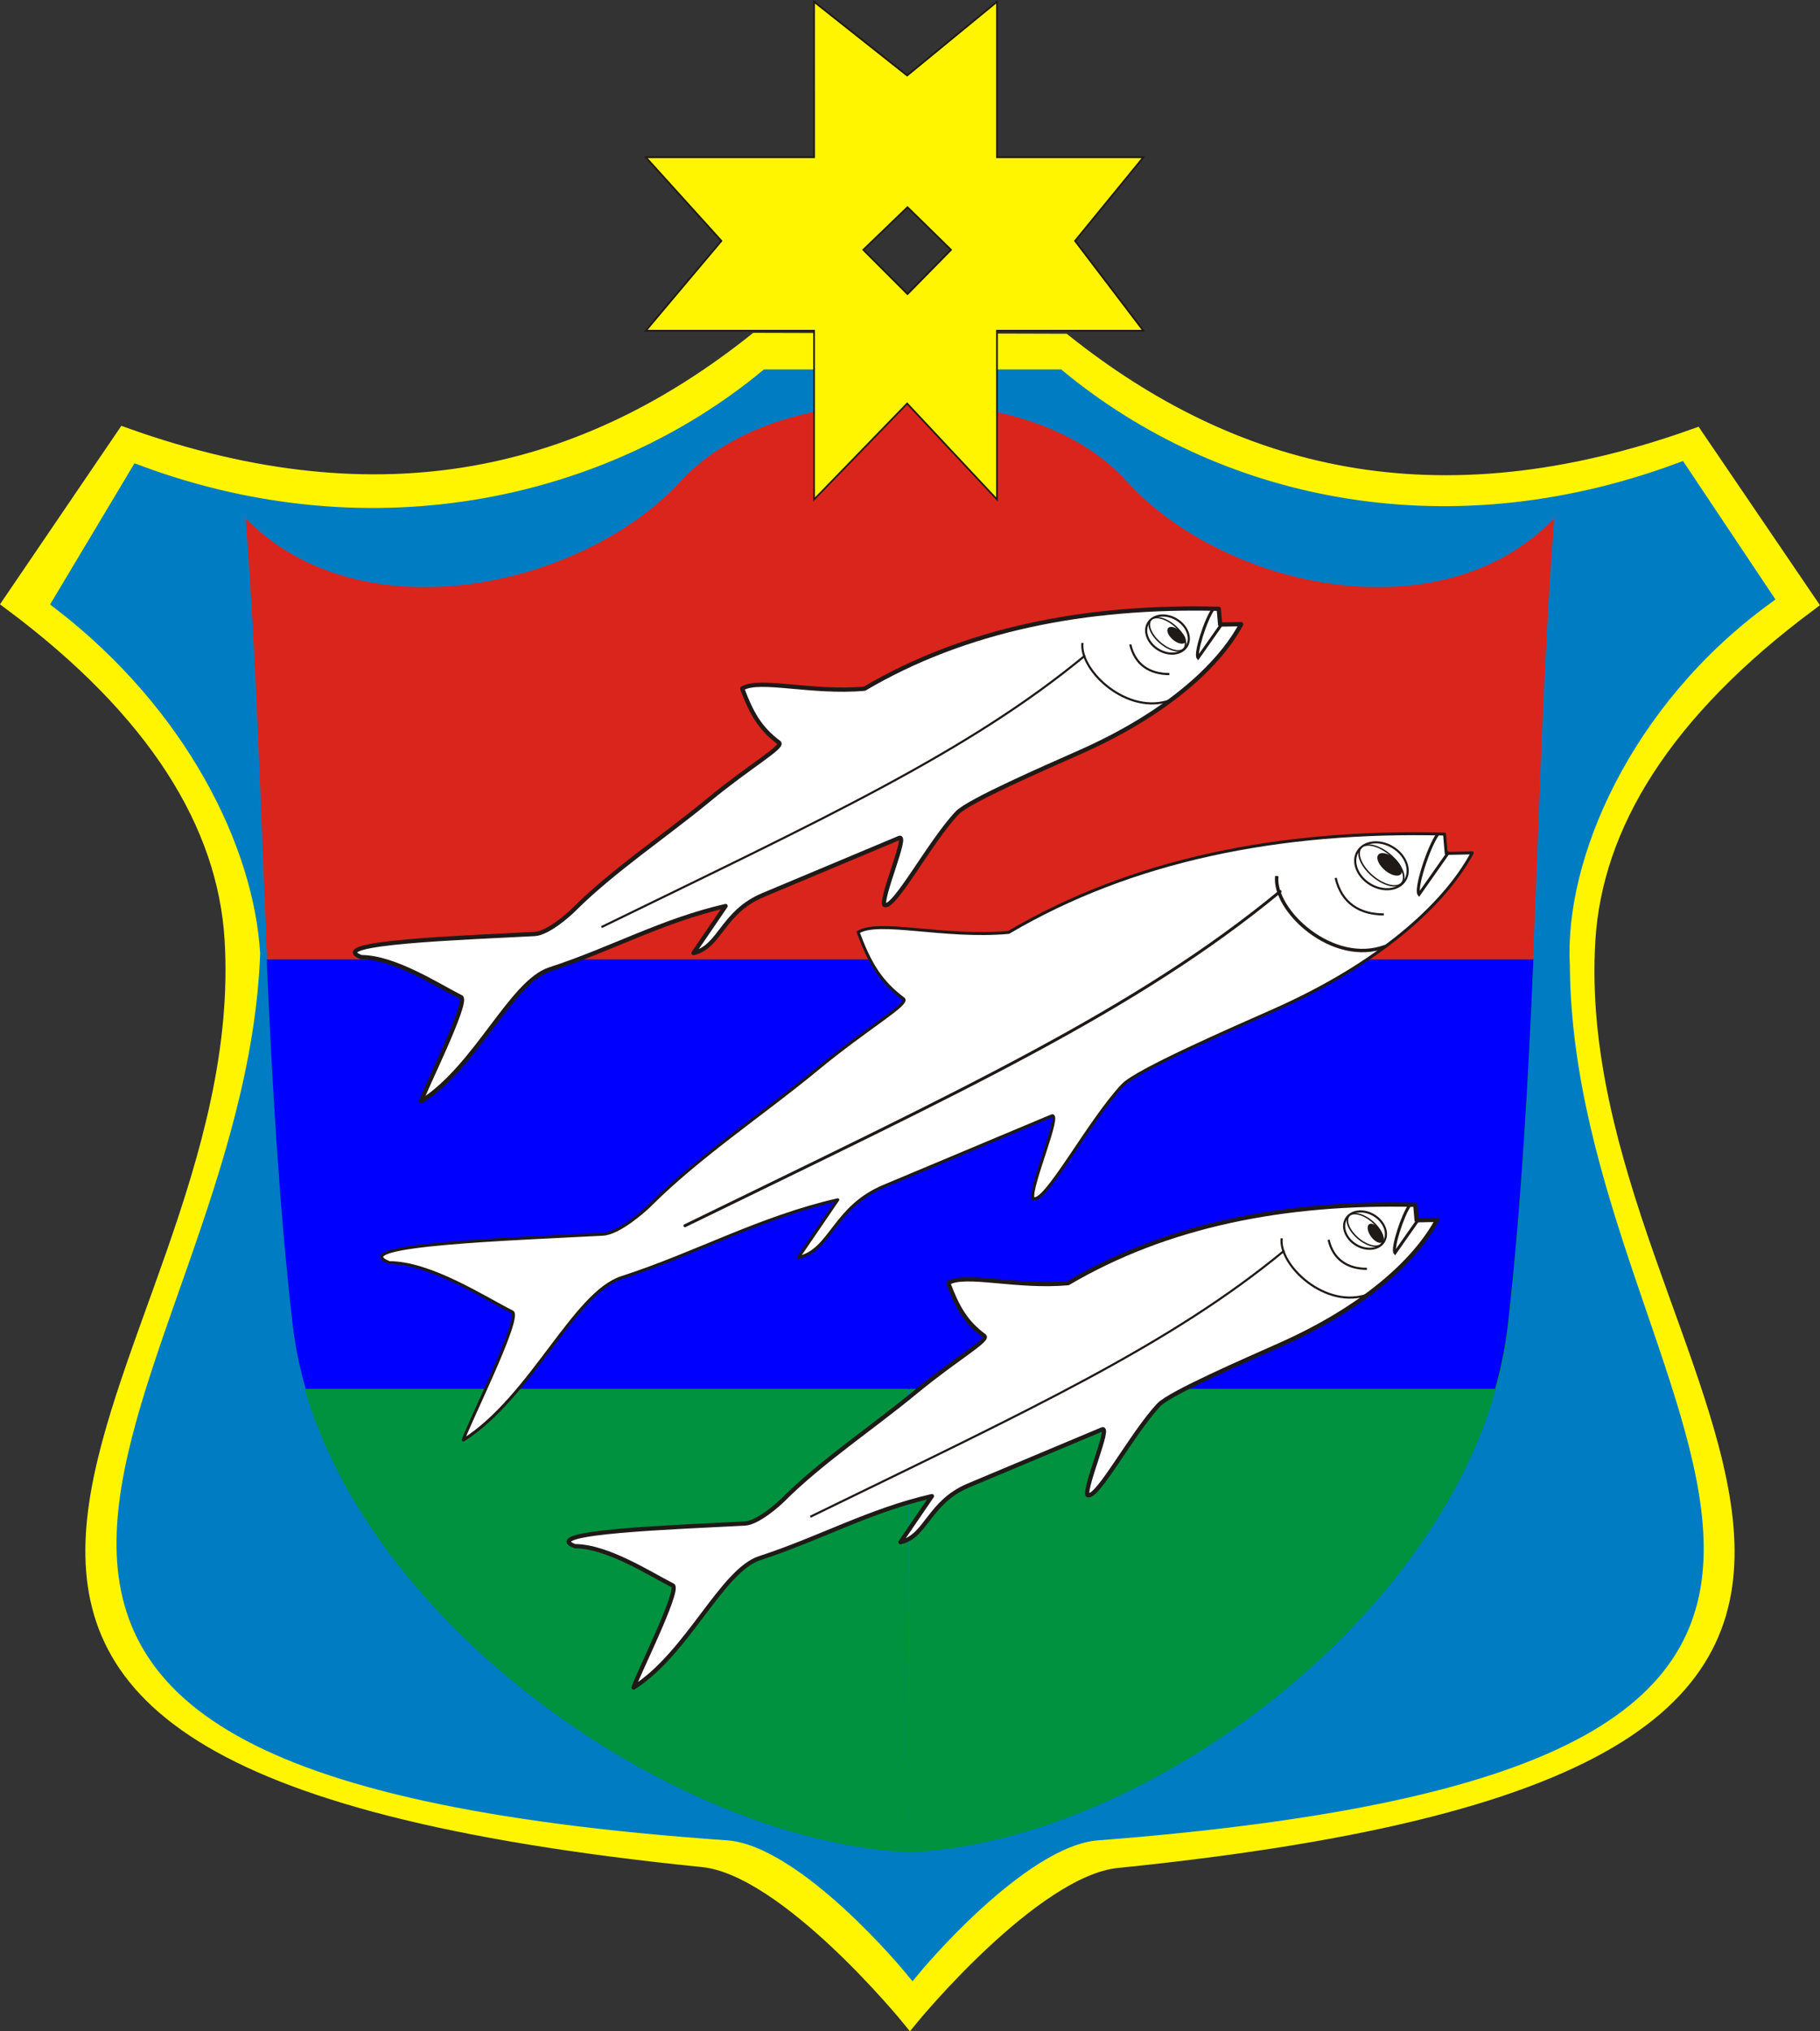 <?xml version="1.0" encoding="UTF-8" standalone="no"?>
<svg
   xmlns:dc="http://purl.org/dc/elements/1.1/"
   xmlns:cc="http://creativecommons.org/ns#"
   xmlns:rdf="http://www.w3.org/1999/02/22-rdf-syntax-ns#"
   xmlns:svg="http://www.w3.org/2000/svg"
   xmlns="http://www.w3.org/2000/svg"
   xmlns:sodipodi="http://sodipodi.sourceforge.net/DTD/sodipodi-0.dtd"
   xmlns:inkscape="http://www.inkscape.org/namespaces/inkscape"
   xml:space="preserve"
   width="500"
   height="557.897"
   style="clip-rule:evenodd;fill-rule:evenodd;image-rendering:optimizeQuality;shape-rendering:geometricPrecision;text-rendering:geometricPrecision"
   viewBox="0 0 500 557.897"
   version="1.1"
   id="svg55"
   sodipodi:docname="svg.svg"
   inkscape:version="1.0 (4035a4fb49, 2020-05-01)"><rect x="0" y="0" width="500" height="557.897" fill="#333333" stroke="none"/><sodipodi:namedview
   inkscape:document-rotation="0"
   pagecolor="#ffffff"
   bordercolor="#666666"
   borderopacity="1"
   objecttolerance="10"
   gridtolerance="10"
   guidetolerance="10"
   inkscape:pageopacity="0"
   inkscape:pageshadow="2"
   inkscape:window-width="1920"
   inkscape:window-height="1017"
   id="namedview57"
   showgrid="false"
   inkscape:zoom="1"
   inkscape:cx="250.57073"
   inkscape:cy="281.6155"
   inkscape:window-x="-8"
   inkscape:window-y="-8"
   inkscape:window-maximized="1"
   inkscape:current-layer="svg55" />
 <defs
   id="defs7"><style
     type="text/css"
     id="style2">
   <![CDATA[
    .str1 {stroke:#1F1A17;stroke-width:0.008}
    .str7 {stroke:#1F1A17;stroke-width:0.035}
    .str10 {stroke:#1F1A17;stroke-width:0.04}
    .str6 {stroke:#1F1A17;stroke-width:0.05}
    .str8 {stroke:#1F1A17;stroke-width:0.07}
    .str3 {stroke:#1F1A17;stroke-width:0.07;stroke-linejoin:round}
    .str4 {stroke:#1F1A17;stroke-width:0.07;stroke-linecap:round}
    .str5 {stroke:#1F1A17;stroke-width:0.08}
    .str9 {stroke:#1F1A17;stroke-width:0.1;stroke-linejoin:round}
    .str2 {stroke:#007CC3;stroke-width:0.4}
    .str0 {stroke:#FFF500;stroke-width:0.4}
    .fil1 {fill:none}
    .fil2 {fill:#007CC3}
    .fil3 {fill:#00923F}
    .fil7 {fill:#1F1A17}
    .fil4 {fill:#DA251D}
    .fil0 {fill:#FFF500}
    .fil6 {fill:white}
    .fil5 {fill:blue}
   ]]>
  </style><clipPath
     id="id0">
     <path
   d="M 0,0 H 19.811 V 22.028 H 0 Z"
   id="path4" />
    </clipPath></defs>
 <g
   transform="matrix(11.681,0,0,11.681,-4.239,-0.656)"
   id="g1004"><g
     transform="matrix(2.329,0,0,2.329,-1.303,-1.305)"
     id="g11"
     clip-path="url(#id0)">
    
   </g><path
     id="_120614232"
     class="fil0 str0"
     d="M 26.632,43.777 C 50.664,41.346 37.052,32.583 37.684,22.165 37.849,19.447 39.488,16.777 42.893,14.24 L 40.234,10.33 C 34.112,12.516 29.362,11.272 25.381,8.104 L 18.147,8.083 C 14.167,11.251 9.417,12.495 3.295,10.309 l -2.659,3.91 c 3.405,2.538 5.044,5.208 5.209,7.925 0.632,10.418 -12.98,19.181 11.051,21.612 1.989,0.201 4.868,3.743 4.868,3.743 0,0 2.879,-3.521 4.868,-3.722 z"
     sodipodi:nodetypes="cccccccccccc" /><path
     id="_120612288"
     class="fil2 str2"
     d="m 26.169,43.128 c 22.864,-1.773 10.991,-9.781 10.915,-20.372 -0.137,-2.576 1.473,-6.247 4.763,-8.653 L 39.867,11.138 C 34.262,13.21 28.894,11.946 25.25,8.943 H 18.401 c -3.644,3.003 -9.185,4.325 -14.789,2.252 l -1.808,3.023 c 3.117,2.406 4.727,5.675 4.878,8.251 -0.368,10.42 -12.231,19.05 10.8,20.658 1.826,0.128 4.343,3.198 4.343,3.198 0,0 2.518,-3.056 4.343,-3.198 z"
     sodipodi:nodetypes="sccccccccscs" /><line
     y2="22.616"
     x2="36.427"
     y1="22.616"
     x1="6.772"
     class="fil1 str1"
     id="_120614448" /><line
     y2="32.711"
     x2="35.548"
     y1="32.711"
     x1="7.534"
     class="fil1 str1"
     id="_120613512" /><path
     d="M 36.427,22.616 H 21.979 l 0.113,10.095 H 35.548 c 0.14,-0.511 0.241,-1.028 0.298,-1.55 0.304,-2.785 0.461,-5.671 0.581,-8.545 z"
     class="fil3"
     id="_120614064"
     style="stroke-width:2.329" /><path
     d="M 21.648,22.616 H 36.417 c 0.152,-3.546 0.247,-7.074 0.499,-10.372 -2.694,2.796 -7.81,1.613 -10.054,-0.872 -0.869,-0.962 -2.538,-1.883 -5.363,-1.83 z"
     class="fil4"
     id="_120612144"
     style="stroke-width:2.329" /><path
     d="M 35.548,32.711 H 21.764 v 10.896 c 5.299,-0.235 12.165,-5.149 13.783,-10.896 z"
     class="fil3"
     id="_120615384"
     style="stroke-width:2.329" /><path
     d="m 21.731,32.711 h 13.794 c 0.144,-0.511 0.248,-1.028 0.306,-1.55 0.312,-2.785 0.472,-5.671 0.596,-8.545 H 21.615 Z"
     class="fil5"
     id="_120612024"
     style="stroke-width:2.329" /><path
     d="M 21.675,22.616 H 6.646 C 6.491,19.07 6.395,15.542 6.139,12.243 8.88,15.039 14.086,13.857 16.37,11.372 c 0.884,-0.962 2.582,-1.883 5.458,-1.83 z"
     class="fil4"
     id="_120612000"
     style="stroke-width:2.329" /><path
     d="M 7.53,32.711 H 21.731 l 0.033,10.896 C 16.372,43.372 9.177,38.458 7.53,32.711 Z"
     class="fil3"
     id="_120612960"
     style="stroke-width:2.329" /><path
     d="M 21.731,32.711 H 7.553 C 7.406,32.2 7.301,31.682 7.241,31.161 6.924,28.375 6.761,25.49 6.635,22.616 h 15.129 z"
     class="fil5"
     id="_120612072"
     style="stroke-width:2.329" /><path
     d="m 34.376,20.122 -0.039,-0.455 c -3.869,-0.097 -7.355,0.604 -10.252,2.312 -1.528,0.137 -3.045,-0.309 -3.54,-0.005 0.264,0.706 0.514,1.156 1.065,1.564 0.158,0.117 -0.825,0.66 -2.037,1.662 -1.229,1.016 -2.774,2.045 -3.906,3.177 -0.144,0.144 -0.744,0.678 -1.124,0.698 -2.054,0.109 -6.101,0.246 -5.022,0.669 0.971,0 2.254,0.84 2.892,1.159 0.234,0.117 -1.118,2.801 -1.153,3.013 1.593,-1.01 2.603,-3.457 3.722,-3.82 1.768,-0.573 3.242,-1.409 5.085,-1.831 l -0.929,1.359 c 0.771,-0.172 0.827,-1.179 2.01,-1.675 l 3.946,-1.655 c 0.256,-0.107 -0.518,1.67 -0.436,1.935 0.265,0.18 1.307,-1.809 2.111,-2.66 0.328,-0.348 2.57,-1.321 3.57,-1.765 2.421,-1.075 3.981,-2.452 4.65,-3.695 z"
     class="fil6 str3"
     id="_120613560" /><path
     d="m 16.473,28.875 c 6.495,-3.166 10.624,-5.074 13.996,-7.858"
     class="fil1 str4"
     id="_120614040" /><path
     d="m 30.392,20.654 c -0.095,0.799 1.313,2.123 2.56,1.653"
     class="fil1 str5"
     id="_120612648" /><ellipse
     cy="38.675"
     cx="-0.489"
     ry="0.652"
     rx="0.51"
     transform="rotate(-58.871)"
     class="fil6 str6"
     id="_120613488" /><ellipse
     cy="36.617"
     cx="8.043"
     ry="0.631"
     rx="0.329"
     transform="matrix(0.793,-0.609,0.723,0.691,0,0)"
     class="fil6 str7"
     id="_120612120" /><path
     d="m 31.776,20.698 c 0.137,0.592 0.566,0.858 1.132,0.858"
     class="fil1 str6"
     id="_120615576" /><path
     d="m 34.179,19.669 c -0.224,0.306 -0.539,1.301 -0.442,1.417 l 0.704,-1.002"
     class="fil1 str8"
     id="_120613992" /><path
     d="m 33.68,28.747 -0.031,-0.363 c -3.081,-0.077 -5.858,0.481 -8.166,1.842 -1.217,0.109 -2.425,-0.246 -2.819,-0.004 0.211,0.563 0.41,0.921 0.848,1.245 0.126,0.093 -0.657,0.526 -1.623,1.324 -0.979,0.81 -2.209,1.628 -3.111,2.53 -0.115,0.115 -0.593,0.54 -0.896,0.556 -1.636,0.087 -4.859,0.196 -4,0.533 0.774,0 1.795,0.669 2.303,0.923 0.186,0.093 -0.89,2.231 -0.919,2.4 1.269,-0.805 2.073,-2.753 2.965,-3.042 1.408,-0.457 2.582,-1.122 4.05,-1.458 l -0.74,1.083 c 0.614,-0.137 0.659,-0.939 1.601,-1.334 l 3.143,-1.319 c 0.204,-0.086 -0.413,1.33 -0.347,1.541 0.211,0.144 1.041,-1.441 1.681,-2.118 0.262,-0.277 2.047,-1.052 2.843,-1.406 1.928,-0.856 3.171,-1.953 3.703,-2.943 z"
     class="fil6 str9"
     id="_120615144" /><path
     d="m 19.421,35.718 c 5.173,-2.522 8.462,-4.041 11.148,-6.258"
     class="fil1 str6"
     id="_120613056" /><path
     d="m 30.507,29.171 c -0.076,0.636 1.046,1.691 2.039,1.316"
     class="fil1 str6"
     id="_120612240" /><ellipse
     cy="42.773"
     cx="-8.021"
     ry="0.52"
     rx="0.406"
     transform="rotate(-58.871)"
     class="fil6 str6"
     id="_120613584" /><ellipse
     cy="43.258"
     cx="1.506"
     ry="0.503"
     rx="0.262"
     transform="matrix(0.793,-0.609,0.723,0.691,0,0)"
     class="fil6 str7"
     id="_120612912" /><path
     d="m 31.61,29.205 c 0.109,0.471 0.451,0.684 0.901,0.684"
     class="fil1 str6"
     id="_120612216" /><path
     d="m 33.524,28.385 c -0.178,0.244 -0.429,1.036 -0.352,1.129 l 0.56,-0.798"
     class="fil1 str8"
     id="_120611904" /><path
     d="m 29.059,14.74 -0.032,-0.37 c -3.144,-0.079 -5.978,0.491 -8.332,1.879 -1.242,0.111 -2.474,-0.251 -2.877,-0.004 0.215,0.574 0.418,0.94 0.865,1.271 0.129,0.095 -0.67,0.536 -1.656,1.351 -0.999,0.826 -2.254,1.662 -3.174,2.582 -0.117,0.117 -0.605,0.551 -0.914,0.567 -1.67,0.088 -4.958,0.2 -4.082,0.544 0.789,0 1.832,0.683 2.35,0.942 0.19,0.095 -0.908,2.277 -0.937,2.449 1.295,-0.821 2.115,-2.809 3.025,-3.104 1.437,-0.466 2.635,-1.145 4.133,-1.488 l -0.755,1.105 c 0.626,-0.14 0.672,-0.958 1.633,-1.362 l 3.207,-1.345 c 0.208,-0.087 -0.421,1.357 -0.354,1.573 0.215,0.147 1.063,-1.47 1.716,-2.161 0.267,-0.283 2.089,-1.073 2.901,-1.434 1.968,-0.874 3.236,-1.992 3.779,-3.003 z"
     class="fil6 str9"
     id="_120612480" /><path
     d="m 14.509,21.854 c 5.278,-2.573 8.634,-4.123 11.375,-6.386"
     class="fil1 str6"
     id="_120612600" /><path
     d="m 25.821,15.172 c -0.077,0.649 1.067,1.726 2.081,1.343"
     class="fil1 str6"
     id="_120612408" /><ellipse
     cy="31.557"
     cx="1.563"
     ry="0.53"
     rx="0.414"
     transform="rotate(-58.871)"
     class="fil6 str6"
     id="_120613536" /><ellipse
     cy="29.154"
     cx="8.501"
     ry="0.513"
     rx="0.267"
     transform="matrix(0.793,-0.609,0.723,0.691,0,0)"
     class="fil6 str7"
     id="_120613440" /><path
     d="m 26.946,15.208 c 0.111,0.481 0.46,0.697 0.92,0.697"
     class="fil1 str6"
     id="_120612264" /><path
     d="m 28.899,14.371 c -0.182,0.249 -0.438,1.058 -0.359,1.152 l 0.572,-0.814"
     class="fil1 str8"
     id="_120613680" /><ellipse
     style="stroke-width:1.139"
     cy="36.717"
     cx="8.198"
     ry="0.349"
     rx="0.182"
     transform="matrix(0.793,-0.609,0.723,0.691,0,0)"
     class="fil7"
     id="_120611928" /><ellipse
     style="stroke-width:0.847"
     cy="29.306"
     cx="8.632"
     ry="0.26"
     rx="0.135"
     transform="matrix(0.793,-0.609,0.723,0.691,0,0)"
     class="fil7"
     id="_120615264" /><ellipse
     style="stroke-width:0.847"
     cy="40.339"
     cx="11.842"
     ry="0.26"
     rx="0.135"
     transform="matrix(0.913,-0.408,0.543,0.84,0,0)"
     class="fil7"
     id="_120614424" /><path
     d="m 20.666,5.93 1.041,-1.002 1.023,1.002 -1.023,1.041 z M 19.509,0.098 21.698,1.832 23.811,0.098 V 3.754 H 27.253 L 25.647,5.72 27.253,7.831 H 23.811 V 11.8 L 21.698,9.544 19.509,11.8 V 7.831 H 15.552 L 17.33,5.72 15.552,3.754 h 3.958 z"
     class="fil0 str10"
     id="_121814632" /></g>
</svg>
